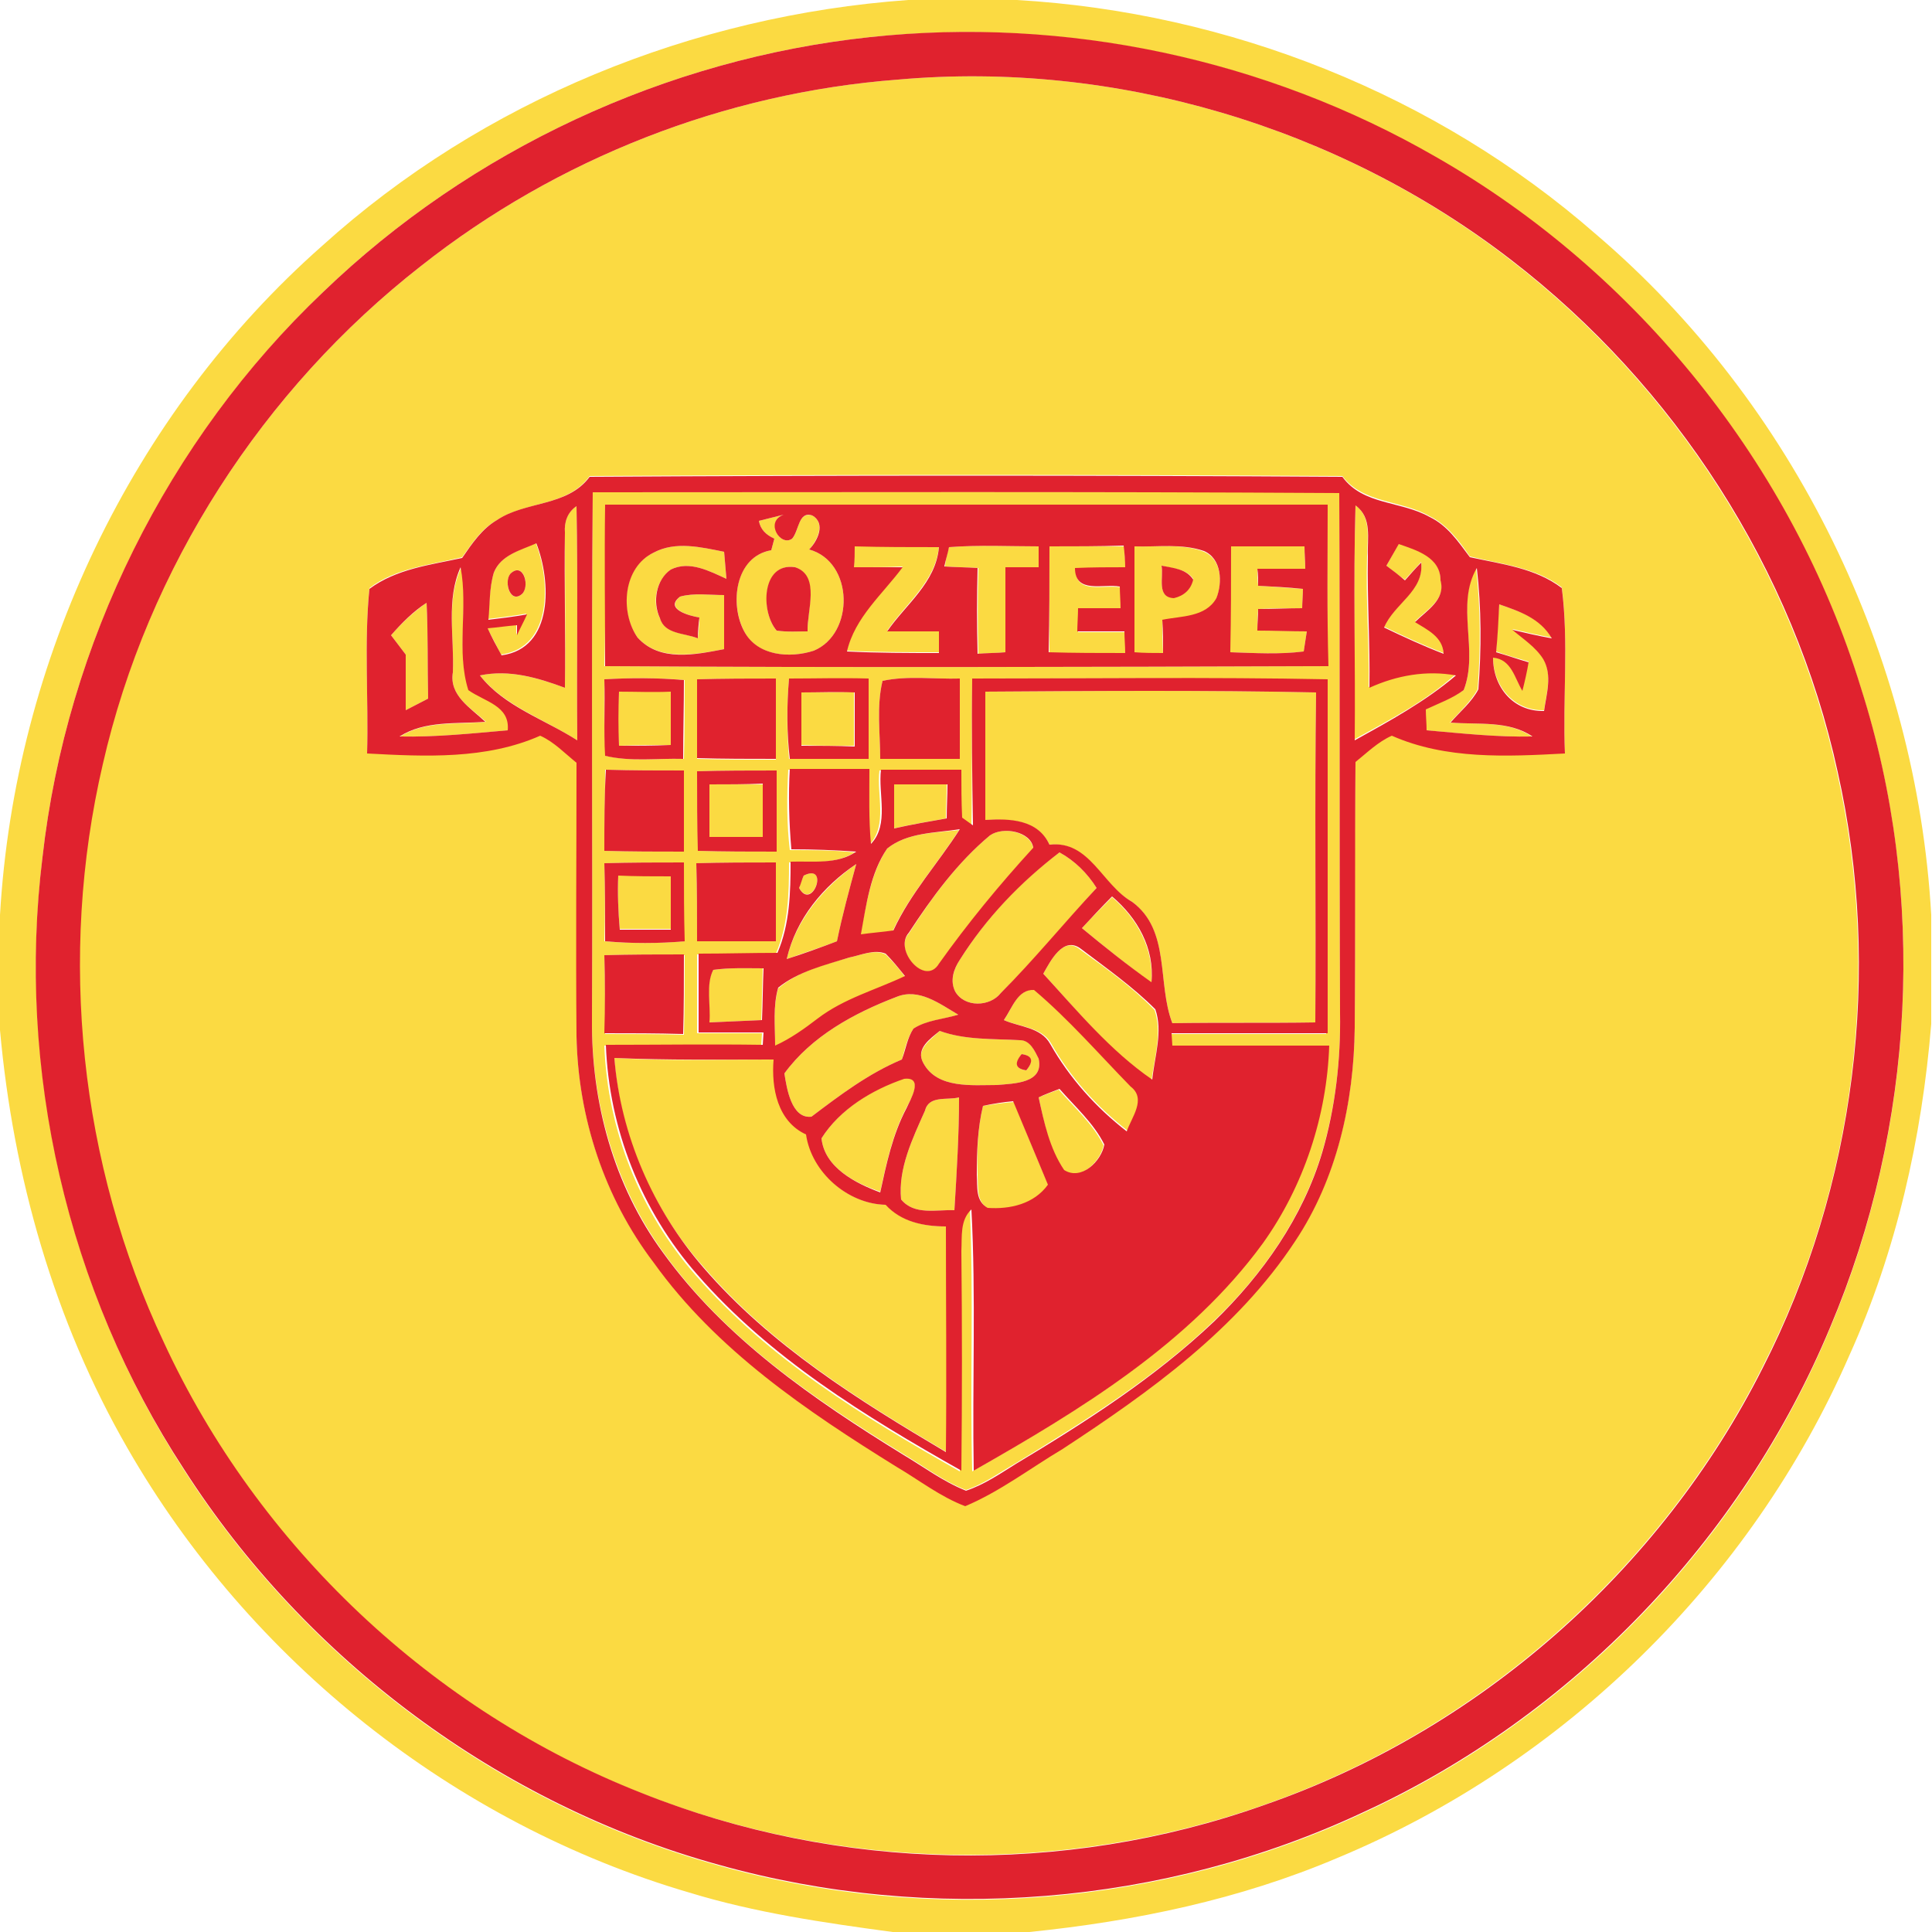 <?xml version="1.0" encoding="utf-8"?>
<!-- Generator: Adobe Illustrator 26.0.3, SVG Export Plug-In . SVG Version: 6.00 Build 0)  -->
<svg version="1.1" id="Layer_1" xmlns="http://www.w3.org/2000/svg" xmlns:xlink="http://www.w3.org/1999/xlink" x="0px" y="0px"
	 viewBox="0 0 250 250" style="enable-background:new 0 0 250 250;" xml:space="preserve">
<style type="text/css">
	.st0{fill:#FBDA42;}
	.st1{fill:#E0222E;}
</style>
<g id="_x23_fbda42ff">
	<path class="st0" d="M117.5,0h14.1c27.4,1.6,54.2,12.2,74.9,30.3c25.7,21.9,41.5,54.5,43.4,88.1v14.1c-1.2,14.7-4.5,29.4-10.6,42.9
		c-12.7,29.1-36.9,52.8-66.2,65c-12.7,5.4-26.2,8.2-39.9,9.6h-17.7c-8.9-1.2-17.8-2.5-26.3-5.1c-30.4-8.9-56.9-30-72.7-57.5
		C7,170.9,1.7,152.2,0,133.3v-14.9c1.9-32.9,17-64.8,41.7-86.6C62.5,13,89.7,2,117.5,0 M112.6,4.8c-26.4,2.8-51.7,14.6-70.8,33
		C21.7,57,8.6,83.3,5.5,110.9c-3.3,27.5,3.2,56,18.3,79.3c15.8,24.7,40.9,43.4,69.2,51.2c27.4,7.7,57.6,5.3,83.4-6.8
		c27-12.4,49-35.2,60.4-62.7c11-26,12.6-55.9,4-82.8c-8.8-28.7-28.9-53.8-55-68.7C163.8,7.6,137.8,2.2,112.6,4.8z"/>
	<path class="st0" d="M116.2,10.3c28.1-2.5,57,6.1,79.2,23.3c21.2,16.3,36.6,40.1,42.3,66.3c5.8,25.8,2.4,53.6-9.7,77.1
		c-13.2,26.2-36.9,47-64.6,56.6c-25.9,9.1-55,8.5-80.5-1.6c-27-10.6-49.6-31.9-61.8-58.2c-10.9-23.1-13.7-49.9-7.9-74.8
		C19.1,73.5,34,50.4,54.5,34.4C72.1,20.5,93.8,12,116.2,10.3 M64.3,67.3c-2,1.1-3.2,3-4.5,4.8c-4.1,1-8.6,1.4-12,4
		c-0.7,7.1-0.1,14.2-0.3,21.3c7.5,0.3,15.4,0.8,22.4-2.3c1.8,0.7,3.2,2.2,4.7,3.5c0.1,11.8,0,23.6,0,35.4c0.2,10.5,3.6,21,10,29.3
		c8.1,11.3,19.8,19.2,31.4,26.4c3,1.7,5.7,3.9,8.9,5.1c4.5-1.9,8.4-4.9,12.6-7.4c11.3-7.3,22.5-15.5,30.1-26.9
		c5.4-8.1,7.6-18,7.7-27.6c0.1-11.5-0.1-23,0.1-34.4c1.5-1.2,2.9-2.7,4.7-3.4c7,3.1,14.9,2.7,22.4,2.3c-0.3-7.1,0.5-14.3-0.4-21.4
		c-3.4-2.6-7.9-3-11.9-4c-1.4-2-2.9-4.1-5.2-5.2c-3.6-2.1-8.6-1.6-11.3-5.2c-32.5-0.2-65-0.2-97.4,0C73.4,65.6,68.1,64.8,64.3,67.3z
		"/>
	<path class="st0" d="M76.7,63.7c32.2-0.1,64.4-0.1,96.6,0c0.1,22.4,0,44.9,0.1,67.3c0.1,6.1-0.6,12.2-2.3,18
		c-2.5,8.4-7.7,15.9-14,21.9c-7.6,7.3-16.6,12.9-25.6,18.4c-2.1,1.2-4.1,2.7-6.5,3.5c-2.9-1.1-5.5-3.1-8.2-4.7
		c-11.5-7.1-23-14.9-31-26.1c-6.3-8.7-9.3-19.5-9.2-30.2C76.7,109.2,76.5,86.5,76.7,63.7 M78.3,65.3c0,7,0.1,14-0.1,20.9
		c31.2,0.2,62.4,0.1,93.6,0c-0.1-7,0-14-0.1-20.9C140.6,65.3,109.4,65.3,78.3,65.3 M78.2,87.9c0,3.3-0.1,6.6,0.2,9.9
		c3.3,0.8,6.7,0.3,10.1,0.4c0.1-3.4,0.1-6.8,0.1-10.2C85.2,87.7,81.7,87.7,78.2,87.9 M90.2,87.9c0,3.4,0,6.8,0,10.3
		c3.4,0.1,6.8,0.1,10.2,0.1c0-3.5,0-7,0-10.4C97,87.8,93.6,87.8,90.2,87.9 M102.1,87.8c-0.3,3.5-0.3,6.9,0,10.4c3.4,0,6.8,0,10.2,0
		c0-3.5,0-7,0-10.4C108.9,87.8,105.5,87.8,102.1,87.8 M114.2,88.1c-0.8,3.3-0.3,6.8-0.3,10.1c3.4,0,6.9,0,10.3,0c0-3.5,0-6.9,0-10.4
		C120.9,87.9,117.5,87.4,114.2,88.1 M125.8,87.8c-0.1,6.4,0,12.7-0.1,19.1c-0.3-0.2-1.1-0.8-1.4-1c0-2,0-4.1-0.1-6.2
		c-3.5,0-6.9,0-10.4,0c-0.4,3.1,1.1,7.1-1.3,9.6c-0.2-3.2-0.2-6.4-0.2-9.7c-3.4,0-6.9,0-10.3,0c-0.2,3.5-0.2,7,0.2,10.4
		c2.8,0,5.6,0,8.4,0.3c-2.6,1.6-5.7,1.2-8.5,1.3c0,4-0.1,8.1-1.7,11.8c-3.4,0-6.8,0-10.2,0.1c0,3.4,0,6.8,0,10.2c2.8,0,5.6,0,8.4,0
		l-0.1,1.6c-6.8-0.1-13.6,0-20.3,0c0.4,10.9,4.6,21.5,11.8,29.7c9.4,10.8,21.8,18.4,34.2,25.4c0.1-9.5,0.1-18.9,0-28.4
		c0-1.9-0.2-4,1.3-5.4c0.5,11.2,0,22.5,0.3,33.8c13.8-7.9,27.9-16.4,37.4-29.4c5.3-7.4,8.3-16.5,8.6-25.6c-6.8,0-13.5,0-20.3,0
		l-0.1-1.6c6.8,0,13.5,0,20.2,0c0.1-15.3,0-30.6,0-45.8C156.4,87.7,141.1,87.8,125.8,87.8 M78.2,110.1c3.4,0.1,6.8,0.1,10.2,0.1
		c0-3.5,0.1-7,0-10.5c-3.4,0-6.7,0-10.1-0.1C78.3,103.1,78.2,106.6,78.2,110.1 M90.2,99.8c0,3.4,0.1,6.9,0.1,10.3
		c3.4,0.1,6.8,0.1,10.2,0.1c0-3.5,0-7,0-10.5C97,99.7,93.6,99.7,90.2,99.8 M78.2,111.7c0.1,3.4,0.1,6.7,0,10.1
		c3.4,0.3,6.9,0.3,10.3,0c0-3.4-0.1-6.8-0.1-10.2C85.1,111.6,81.6,111.6,78.2,111.7 M90.1,111.7c0.1,3.4,0.1,6.7,0.1,10.1
		c3.4,0,6.8,0,10.2,0c0-3.4,0-6.8,0-10.2C97,111.6,93.6,111.6,90.1,111.7 M78.2,123.6c0.1,3.4,0.1,6.8,0.1,10.2
		c3.4,0,6.8,0,10.2,0.1c0.1-3.4,0.1-6.9,0.1-10.3C85.1,123.5,81.6,123.5,78.2,123.6z"/>
	<path class="st0" d="M73.1,68.9c-0.1-1.4,0.3-2.6,1.5-3.4c0.2,10.1,0,20.2,0.1,30.3c-4.2-2.7-9.5-4.5-12.6-8.4
		c3.7-0.8,7.5,0.3,11,1.6C73.2,82.3,73.1,75.6,73.1,68.9z"/>
	<path class="st0" d="M175.4,65.4c2.1,1.5,1.5,4.3,1.5,6.5c-0.2,5.7,0.3,11.3,0.2,17c3.5-1.6,7.4-2.3,11.2-1.6
		c-3.9,3.5-8.6,5.9-13.1,8.4C175.4,85.7,175.1,75.6,175.4,65.4z"/>
	<path class="st0" d="M98.2,67.4c0.8-0.2,2.4-0.6,3.2-0.8c-2.4,0.9-0.4,4.2,1.1,3.1c0.9-0.9,0.7-3.5,2.6-3c1.8,1,0.6,3.3-0.4,4.4
		c5.8,1.6,5.9,10.9,0.6,13.1c-3.1,1-7.4,0.7-9-2.5c-1.9-3.6-1.2-9.7,3.5-10.5c0.1-0.4,0.3-1.1,0.4-1.5
		C99.1,69.2,98.4,68.5,98.2,67.4 M100.5,81.6c1.3,0.2,2.7,0.1,4,0.1c-0.1-2.6,1.6-7.1-1.6-8.3C98.6,72.7,98.4,79.2,100.5,81.6z"/>
	<path class="st0" d="M159.3,70.7c3.2,0,6.3,0,9.5,0c0,1,0.1,1.9,0.1,2.9c-2.1,0-4.1,0-6.2,0c0,0.6,0,1.6,0.1,2.2
		c1.9,0.1,3.9,0.3,5.8,0.4c0,0.6-0.1,1.9-0.1,2.5c-1.9,0-3.8,0-5.7,0.1c-0.1,0.9-0.1,1.9-0.1,2.8c2.1,0,4.3,0,6.4,0.1
		c-0.1,0.7-0.3,2-0.4,2.6c-3.2,0.4-6.3,0.2-9.5,0.1C159.2,79.8,159.2,75.2,159.3,70.7z"/>
	<path class="st0" d="M63.9,74.1c0.9-2.3,3.5-2.9,5.4-3.9c1.9,4.8,2.3,13.6-4.5,14.5c-0.4-0.9-1.3-2.6-1.8-3.5
		c1.3-0.1,2.6-0.3,3.8-0.4l0,1.3c0.4-0.9,0.9-1.8,1.3-2.7c-1.7,0.3-3.3,0.5-5,0.7C63.4,78.1,63.3,76,63.9,74.1 M66.2,74.1
		c-1.1,0.9-0.3,4.1,1.3,2.8C68.6,75.9,67.8,72.8,66.2,74.1z"/>
	<path class="st0" d="M84.6,71.5c2.8-1.5,6.1-0.7,9.1-0.1c0.1,1.2,0.2,2.3,0.3,3.5c-2.2-1-4.8-2.4-7.2-1.2c-1.9,1.4-2.5,4.2-1.4,6.3
		c0.7,2.1,3.3,1.9,4.9,2.6c0.1-0.7,0.2-2,0.2-2.7c-1.3-0.2-4.5-1.1-2.5-2.7c1.9-0.5,3.8-0.2,5.7-0.2c0,2.3,0,4.7,0,7
		c-3.7,0.7-8.4,1.6-11.2-1.5C80.1,79.2,80.6,73.3,84.6,71.5z"/>
	<path class="st0" d="M110.5,73.4c0-0.9,0.1-1.8,0.1-2.8c3.6,0,7.3,0,10.9,0.1c-0.4,4.5-4.3,7.4-6.7,10.9c2.2,0,4.5,0,6.7,0
		c0,0.7,0,2.1,0,2.8c-4,0-8,0-11.9-0.2c0.9-4.4,4.6-7.4,7.2-10.9C114.7,73.4,112.6,73.4,110.5,73.4z"/>
	<path class="st0" d="M122.8,70.8c3.9-0.3,7.8-0.1,11.7-0.1c0,0.7,0,2,0,2.7c-1.4,0-2.9,0-4.3,0c0,3.7,0,7.3,0,11
		c-0.9,0.1-2.7,0.1-3.6,0.2c-0.1-3.7-0.1-7.4,0-11.1c-1.5-0.1-2.9-0.1-4.3-0.2C122.3,72.7,122.6,71.4,122.8,70.8z"/>
	<path class="st0" d="M135.8,70.7c3.2,0,6.5,0,9.7,0c0,0.7,0.1,2.1,0.2,2.8c-2.2,0-4.4,0.1-6.5,0.1c-0.1,3.4,3.6,2,5.8,2.4
		c0,0.7,0.1,2.1,0.1,2.8c-1.8,0-3.6,0-5.5,0c0,0.7-0.1,2.2-0.1,3c2,0,4.1,0,6.1,0c0,0.9,0.1,1.9,0.1,2.8c-3.3,0-6.6,0-9.9-0.1
		C135.8,79.8,135.8,75.3,135.8,70.7z"/>
	<path class="st0" d="M146.8,70.7c3,0.1,6.2-0.4,9,0.7c2.3,1,2.4,4,1.6,6.1c-1.4,2.5-4.6,2.3-7,2.8c0,1.4,0,2.8,0.1,4.3
		c-1.2-0.1-2.5-0.1-3.7-0.1C146.8,79.8,146.8,75.2,146.8,70.7 M150.3,73.2c0.3,1.5-0.7,4.1,1.6,4.1c1.3-0.3,2.1-1,2.5-2.4
		C153.5,73.6,151.8,73.6,150.3,73.2z"/>
	<path class="st0" d="M179.4,73.2c0.4-0.7,1.2-2.2,1.6-2.9c2.2,0.8,5.4,1.7,5.4,4.7c0.8,2.5-1.8,3.9-3.3,5.4c1.6,1,3.6,1.8,3.7,4.1
		c-2.6-1-5.2-2.2-7.7-3.4c1.3-3,5.2-4.7,4.8-8.4c-0.7,0.8-1.4,1.5-2.1,2.3C181,74.5,180.2,73.8,179.4,73.2z"/>
	<path class="st0" d="M58.6,87c0.2-4.5-0.9-9.4,1.1-13.6c0.9,5.3-0.7,10.8,1,15.9c2.1,1.4,5.5,1.9,5.1,5.2c-4.7,0.4-9.3,0.9-14,0.8
		c3.3-2.1,7.4-1.5,11.1-1.9C60.9,91.6,58.1,90,58.6,87z"/>
	<path class="st0" d="M189.4,89.3c2-5.1-1.1-10.9,1.6-15.8c0.6,5.2,0.6,10.5,0.2,15.7c-0.9,1.6-2.3,2.9-3.6,4.3
		c3.6,0.3,7.5-0.3,10.6,1.8c-4.6,0.1-9.1-0.4-13.7-0.8c0-0.9-0.1-1.8-0.1-2.7C186.1,91,187.9,90.3,189.4,89.3z"/>
	<path class="st0" d="M50.6,82.2c1.4-1.6,2.9-3,4.6-4.2c0.2,4.1,0.1,8.3,0.2,12.4c-1,0.5-1.9,1-2.9,1.5c0-2.4,0-4.8,0-7.2
		C51.8,83.8,51.2,83,50.6,82.2z"/>
	<path class="st0" d="M194,78.2c2.6,0.9,5.4,1.8,6.8,4.3c-1.7-0.3-3.4-0.7-5.1-1.1c1.4,1.2,3,2.2,4,3.8c1.2,2.1,0.4,4.5,0.1,6.7
		c-3.9,0.1-6.6-3.1-6.6-6.9c2.4,0.2,2.8,2.7,3.8,4.3c0.2-1.2,0.5-2.5,0.8-3.7c-1.4-0.4-2.8-0.8-4.2-1.3
		C193.7,82.4,193.8,80.3,194,78.2z"/>
	<path class="st0" d="M80.1,89.5c2.2,0,4.4,0,6.7,0c0,2.3,0,4.6,0,6.9c-2.2,0-4.4,0-6.7,0.1C79.9,94.2,79.9,91.8,80.1,89.5z"/>
	<path class="st0" d="M127.5,89.5c14.3-0.1,28.5-0.2,42.8,0.1c-0.2,14.2,0,28.5-0.1,42.7c-6.2,0.1-12.4,0-18.5,0.1
		c-2-5.2-0.2-11.9-5.2-15.7c-3.9-2.1-5.5-7.9-10.7-7.4c-1.6-3.3-5.2-3.3-8.3-3.2C127.5,100.6,127.5,95,127.5,89.5z"/>
	<path class="st0" d="M103.7,89.6c2.3,0,4.6,0,6.8-0.1c0,2.3,0,4.7,0,7c-2.3,0-4.6,0-6.9-0.1C103.7,94.2,103.7,91.9,103.7,89.6z"/>
	<path class="st0" d="M91.8,101.5c2.3,0,4.6,0,6.9,0c0,2.3,0,4.6,0,6.9c-2.3,0-4.6,0-6.9,0C91.8,106.1,91.8,103.8,91.8,101.5z"/>
	<path class="st0" d="M115.7,101.5c2.3,0,4.6,0,6.8,0c0,1.5-0.1,2.9-0.1,4.4c-2.3,0.4-4.5,0.8-6.8,1.3
		C115.7,105.3,115.7,103.4,115.7,101.5z"/>
	<path class="st0" d="M114.8,109.8c2.6-2.1,6.2-2,9.3-2.4c-2.8,4.4-6.4,8.3-8.6,13.1c-1.4,0.2-2.8,0.3-4.2,0.5
		C112.1,117.2,112.6,113.1,114.8,109.8z"/>
	<path class="st0" d="M128.1,108.1c1.6-1.2,5.3-0.5,5.6,1.7c-4.4,4.7-8.4,9.7-12.2,15c-1.9,2.9-5.9-1.9-3.9-4
		C120.6,116.1,123.9,111.6,128.1,108.1z"/>
	<path class="st0" d="M124.2,124.2c3.4-5.4,7.8-10.1,12.9-13.9c2,1.1,3.6,2.7,4.8,4.6c-4.1,4.5-8,9.3-12.4,13.6
		c-1.4,1.8-4.7,1.9-5.9-0.2C122.9,127,123.4,125.4,124.2,124.2z"/>
	<path class="st0" d="M101.8,124.1c1.2-5.1,4.8-9.3,9-12.3c-0.9,3.3-1.8,6.6-2.5,10C106.2,122.6,104,123.3,101.8,124.1z"/>
	<path class="st0" d="M80,113.3c2.3,0,4.5,0,6.8,0c0,2.3,0,4.6,0,6.9c-2.2,0-4.4,0-6.6,0C80,118,79.9,115.7,80,113.3z"/>
	<path class="st0" d="M104,113.3c3.4-1.7,1.1,4.6-0.6,1.6C103.5,114.5,103.8,113.7,104,113.3z"/>
	<path class="st0" d="M140,120.1c1.3-1.4,2.6-2.7,3.9-4c3.3,2.8,5.4,6.7,5.1,11.1C145.9,124.9,142.9,122.5,140,120.1z"/>
	<path class="st0" d="M109.9,123.9c1.5-0.3,3.2-1.1,4.7-0.4c0.9,0.9,1.8,1.9,2.5,2.9c-3.8,1.8-7.9,2.9-11.3,5.5
		c-1.7,1.3-3.5,2.6-5.5,3.5c0-2.5-0.3-5.1,0.4-7.5C103.4,125.6,106.8,124.8,109.9,123.9z"/>
	<path class="st0" d="M135,126c0.9-1.6,2.6-5,4.8-3.1c3.3,2.4,6.7,4.8,9.6,7.8c1,2.9,0,6.1-0.4,9.1C143.6,136,139.4,130.8,135,126z"
		/>
	<path class="st0" d="M92.3,125.5c2.1-0.3,4.3-0.2,6.4-0.2c-0.1,2.2-0.1,4.5-0.2,6.7c-2.3,0.1-4.5,0.2-6.8,0.3
		C92,130,91.2,127.4,92.3,125.5z"/>
	<path class="st0" d="M129.9,132c1.1-1.5,1.7-4,4-4c4.5,3.8,8.4,8.3,12.5,12.5c2.1,1.6,0.1,4-0.5,5.8c-4-3.1-7.4-6.9-9.9-11.3
		C134.8,132.9,132,132.9,129.9,132z"/>
	<path class="st0" d="M101.5,138.9c3.5-4.8,9-7.8,14.5-9.9c2.9-1.2,5.6,0.9,8,2.3c-1.9,0.6-4,0.7-5.8,1.8c-0.8,1.2-1.1,2.6-1.5,4
		c-4.3,1.8-8,4.6-11.7,7.4C102.4,144.8,101.8,140.8,101.5,138.9z"/>
	<path class="st0" d="M119.5,137.6c-1.1-1.8,1-3.1,2.1-4.2c3.4,1.2,6.9,1,10.4,1.2c1.3-0.1,1.9,1.4,2.4,2.4c0.7,3.2-3.2,3.2-5.4,3.4
		C125.8,140.4,121.3,140.9,119.5,137.6 M132.2,136.4c-0.9,1.2-0.8,1.9,0.6,2.1C133.8,137.3,133.5,136.6,132.2,136.4z"/>
	<path class="st0" d="M79.5,136.9c6.9,0.4,13.8,0.2,20.7,0.2c-0.3,3.7,0.5,7.9,4.2,9.7c0.7,4.9,5.3,9,10.3,9.1
		c2,2.2,4.9,2.8,7.8,2.8c0,9.7,0,19.5,0,29.2c-11.3-6.7-22.7-13.8-31.4-23.9C84.4,156.5,80.2,146.9,79.5,136.9z"/>
	<path class="st0" d="M106.3,147.3c2.4-3.8,6.5-6.3,10.7-7.8c2.6-0.2,0.9,2.7,0.3,3.8c-1.8,3.4-2.6,7.2-3.4,10.9
		C110.7,153.1,106.7,151.1,106.3,147.3z"/>
	<path class="st0" d="M134.4,142c0.7-0.3,2-0.8,2.6-1c2,2.3,4.4,4.4,5.8,7.2c-0.4,2.1-3,4.7-5.2,3.3
		C135.7,148.6,135.1,145.2,134.4,142z"/>
	<path class="st0" d="M119.7,143.7c0.5-2,2.9-1.3,4.4-1.7c0,4.9-0.3,9.8-0.6,14.6c-2.3-0.1-5.2,0.7-6.9-1.4
		C116.2,151.2,118.1,147.3,119.7,143.7z"/>
	<path class="st0" d="M127.2,143.1c1.3-0.2,2.6-0.4,4-0.5c1.5,3.6,2.9,7.2,4.5,10.8c-1.8,2.5-4.9,3.1-7.8,3
		c-1.6-0.9-1.3-2.8-1.4-4.3C126.4,149,126.5,146,127.2,143.1z"/>
</g>
<g id="_x23_e0222eff">
	<path class="st1" d="M112.6,4.8c25.2-2.7,51.2,2.8,73.2,15.5c26.1,14.9,46.2,40,55,68.7c8.6,26.9,7,56.8-4,82.8
		c-11.4,27.4-33.4,50.3-60.4,62.7c-25.8,12.1-55.9,14.5-83.4,6.8c-28.3-7.8-53.4-26.5-69.2-51.2C8.7,167,2.1,138.4,5.5,110.9
		c3.1-27.6,16.2-54,36.3-73.1C60.9,19.4,86.2,7.6,112.6,4.8 M116.2,10.3C93.8,12,72.1,20.5,54.5,34.4C34,50.4,19.1,73.5,13.3,98.9
		c-5.8,24.9-3,51.7,7.9,74.8C33.4,200.1,56,221.4,83,232c25.5,10.2,54.6,10.8,80.5,1.6c27.8-9.6,51.4-30.4,64.6-56.6
		c12-23.5,15.5-51.3,9.7-77.1c-5.7-26.2-21.1-50-42.3-66.3C173.2,16.4,144.3,7.8,116.2,10.3z"/>
	<path class="st1" d="M64.3,67.3c3.7-2.5,9.1-1.7,12-5.6c32.5-0.2,65-0.2,97.4,0c2.7,3.7,7.6,3.1,11.3,5.2c2.3,1.1,3.7,3.2,5.2,5.2
		c4.1,0.9,8.5,1.4,11.9,4c0.9,7.1,0.1,14.2,0.4,21.4c-7.5,0.4-15.4,0.8-22.4-2.3c-1.8,0.8-3.2,2.2-4.7,3.4c-0.1,11.5,0,23-0.1,34.4
		c-0.1,9.6-2.3,19.5-7.7,27.6c-7.5,11.4-18.8,19.5-30.1,26.9c-4.2,2.5-8.1,5.5-12.6,7.4c-3.2-1.2-6-3.4-8.9-5.1
		c-11.6-7.2-23.3-15.1-31.4-26.4c-6.4-8.4-9.8-18.8-10-29.3c-0.1-11.8,0-23.6,0-35.4c-1.5-1.2-2.9-2.7-4.7-3.5
		c-7,3.1-14.9,2.7-22.4,2.3c0.2-7.1-0.4-14.3,0.3-21.3c3.5-2.6,7.9-3.1,12-4C61.1,70.3,62.4,68.4,64.3,67.3 M76.7,63.7
		c-0.2,22.7,0,45.5-0.1,68.2c-0.1,10.7,2.8,21.5,9.2,30.2c8,11.1,19.5,19,31,26.1c2.7,1.6,5.2,3.5,8.2,4.7c2.4-0.8,4.4-2.2,6.5-3.5
		c9-5.4,17.9-11.1,25.6-18.4c6.3-6.1,11.5-13.5,14-21.9c1.7-5.8,2.4-12,2.3-18c-0.1-22.4,0-44.9-0.1-67.3
		C141.1,63.6,108.9,63.7,76.7,63.7 M73.1,68.9c-0.1,6.7,0.1,13.4,0,20.1c-3.5-1.3-7.2-2.4-11-1.6c3.1,4,8.4,5.7,12.6,8.4
		c-0.1-10.1,0.1-20.2-0.1-30.3C73.4,66.3,73,67.6,73.1,68.9 M175.4,65.4c-0.3,10.1,0,20.3-0.1,30.4c4.5-2.5,9.1-5,13.1-8.4
		c-3.8-0.7-7.7,0-11.2,1.6c0.1-5.7-0.3-11.3-0.2-17C176.9,69.7,177.6,67,175.4,65.4 M63.9,74.1c-0.6,2-0.5,4.1-0.7,6.1
		c1.7-0.2,3.3-0.4,5-0.7c-0.4,0.9-0.9,1.8-1.3,2.7l0-1.3c-1.3,0.1-2.6,0.3-3.8,0.4c0.4,0.9,1.3,2.6,1.8,3.5
		c6.8-0.9,6.4-9.7,4.5-14.5C67.4,71.2,64.8,71.8,63.9,74.1 M179.4,73.2c0.8,0.6,1.6,1.2,2.4,1.9c0.7-0.8,1.4-1.6,2.1-2.3
		c0.4,3.7-3.5,5.3-4.8,8.4c2.5,1.2,5.1,2.4,7.7,3.4c-0.1-2.2-2.1-3.1-3.7-4.1c1.5-1.5,4-2.9,3.3-5.4c0-3-3.1-3.9-5.4-4.7
		C180.6,71.1,179.8,72.5,179.4,73.2 M58.6,87c-0.5,3,2.3,4.6,4.2,6.4c-3.7,0.3-7.8-0.2-11.1,1.9c4.7,0.1,9.4-0.4,14-0.8
		c0.3-3.2-3-3.7-5.1-5.2c-1.6-5.1,0-10.6-1-15.9C57.7,77.6,58.8,82.4,58.6,87 M189.4,89.3c-1.5,1.1-3.2,1.7-4.9,2.5
		c0,0.9,0.1,1.8,0.1,2.7c4.6,0.4,9.1,0.9,13.7,0.8c-3.1-2.1-7-1.5-10.6-1.8c1.2-1.4,2.7-2.6,3.6-4.3c0.4-5.2,0.4-10.5-0.2-15.7
		C188.3,78.3,191.4,84.2,189.4,89.3 M50.6,82.2c0.6,0.8,1.3,1.7,1.9,2.5c0,2.4,0,4.8,0,7.2c1-0.5,1.9-1,2.9-1.5
		c-0.1-4.1,0-8.3-0.2-12.4C53.5,79.1,52,80.6,50.6,82.2 M194,78.2c-0.1,2.1-0.2,4.1-0.4,6.2c1.4,0.4,2.8,0.9,4.2,1.3
		c-0.2,1.2-0.5,2.5-0.8,3.7c-1-1.6-1.4-4.1-3.8-4.3c0,3.8,2.6,7,6.6,6.9c0.3-2.2,1.1-4.6-0.1-6.7c-1-1.6-2.6-2.6-4-3.8
		c1.7,0.4,3.4,0.8,5.1,1.1C199.3,80,196.6,79.1,194,78.2z"/>
	<path class="st1" d="M78.3,65.3c31.2,0,62.3,0,93.5,0c0,7-0.1,14,0.1,20.9c-31.2,0.1-62.4,0.2-93.6,0
		C78.3,79.3,78.2,72.3,78.3,65.3 M98.2,67.4c0.2,1.1,0.9,1.8,2,2.3c-0.1,0.4-0.3,1.1-0.4,1.5c-4.7,0.8-5.4,7-3.5,10.5
		c1.7,3.2,5.9,3.5,9,2.5c5.3-2.2,5.2-11.5-0.6-13.1c1.1-1.1,2.2-3.4,0.4-4.4c-1.8-0.6-1.7,2-2.6,3c-1.5,1.1-3.6-2.2-1.1-3.1
		C100.6,66.8,99,67.2,98.2,67.4 M159.3,70.7c0,4.6,0,9.1-0.1,13.7c3.2,0.1,6.3,0.3,9.5-0.1c0.1-0.7,0.3-2,0.4-2.6
		c-2.1,0-4.3-0.1-6.4-0.1c0-1,0.1-1.9,0.1-2.8c1.9,0,3.8-0.1,5.7-0.1c0-0.6,0.1-1.9,0.1-2.5c-2-0.2-3.9-0.3-5.8-0.4
		c0-0.5,0-1.6-0.1-2.2c2.1,0,4.1,0,6.2,0c0-1-0.1-1.9-0.1-2.9C165.6,70.7,162.4,70.7,159.3,70.7 M84.6,71.5c-4,1.9-4.4,7.7-2.1,11
		c2.9,3.2,7.5,2.2,11.2,1.5c0-2.3,0-4.7,0-7c-1.9,0-3.9-0.3-5.7,0.2c-2.1,1.6,1.2,2.5,2.5,2.7c-0.1,0.7-0.2,2-0.2,2.7
		c-1.7-0.7-4.3-0.5-4.9-2.6c-1-2.1-0.5-5,1.4-6.3c2.4-1.2,5,0.2,7.2,1.2c-0.1-1.2-0.2-2.3-0.3-3.5C90.7,70.8,87.4,70,84.6,71.5
		 M110.5,73.4c2.1,0,4.2,0,6.3,0c-2.6,3.5-6.2,6.5-7.2,10.9c4,0.2,7.9,0.2,11.9,0.2c0-0.7,0-2.1,0-2.8c-2.2,0-4.5,0-6.7,0
		c2.4-3.5,6.3-6.3,6.7-10.9c-3.6,0-7.3,0-10.9-0.1C110.6,71.6,110.6,72.5,110.5,73.4 M122.8,70.8c-0.1,0.6-0.5,1.9-0.6,2.5
		c1.4,0.1,2.9,0.1,4.3,0.2c-0.1,3.7-0.1,7.4,0,11.1c0.9-0.1,2.7-0.1,3.6-0.2c0-3.7,0-7.3,0-11c1.4,0,2.9,0,4.3,0c0-0.7,0-2,0-2.7
		C130.6,70.7,126.7,70.5,122.8,70.8 M135.8,70.7c0,4.6,0,9.1-0.1,13.7c3.3,0.1,6.6,0.1,9.9,0.1c0-0.9-0.1-1.9-0.1-2.8
		c-2,0-4.1,0-6.1,0c0-0.7,0.1-2.2,0.1-3c1.8,0,3.6,0,5.5,0c0-0.7-0.1-2.1-0.1-2.8c-2.1-0.4-5.8,1-5.8-2.4c2.2-0.1,4.4-0.1,6.5-0.1
		c0-0.7-0.1-2.1-0.2-2.8C142.2,70.7,139,70.7,135.8,70.7 M146.8,70.7c0,4.6,0,9.1,0,13.7c1.2,0.1,2.5,0.1,3.7,0.1
		c0-1.4,0-2.8-0.1-4.3c2.4-0.5,5.6-0.3,7-2.8c0.8-2,0.7-5.1-1.6-6.1C152.9,70.3,149.8,70.8,146.8,70.7z"/>
	<path class="st1" d="M100.5,81.6c-2.1-2.4-2-8.9,2.4-8.2c3.3,1.1,1.5,5.7,1.6,8.3C103.2,81.7,101.9,81.8,100.5,81.6z"/>
	<path class="st1" d="M150.3,73.2c1.5,0.3,3.2,0.4,4.1,1.8c-0.3,1.3-1.2,2.1-2.5,2.4C149.6,77.3,150.6,74.7,150.3,73.2z"/>
	<path class="st1" d="M66.2,74.1c1.6-1.3,2.4,1.9,1.3,2.8C65.9,78.2,65.1,74.9,66.2,74.1z"/>
	<path class="st1" d="M78.2,87.9c3.5-0.2,6.9-0.2,10.3,0.1c0,3.4-0.1,6.8-0.1,10.2c-3.3-0.1-6.8,0.4-10.1-0.4
		C78.1,94.6,78.3,91.2,78.2,87.9 M80.1,89.5c-0.1,2.3-0.1,4.7,0,7c2.2,0,4.4,0,6.7-0.1c0-2.3,0-4.6,0-6.9
		C84.5,89.6,82.3,89.5,80.1,89.5z"/>
	<path class="st1" d="M90.2,87.9c3.4-0.1,6.8-0.1,10.2-0.1c0,3.5,0,7,0,10.4c-3.4,0-6.8,0-10.2-0.1C90.2,94.7,90.2,91.3,90.2,87.9z"
		/>
	<path class="st1" d="M102.1,87.8c3.4,0,6.8-0.1,10.3,0c0,3.5,0,7,0,10.4c-3.4,0-6.8,0-10.2,0C101.8,94.8,101.8,91.3,102.1,87.8
		 M103.7,89.6c0,2.3,0,4.6,0,6.9c2.3,0,4.6,0,6.9,0.1c0-2.3,0-4.7,0-7C108.3,89.5,106,89.6,103.7,89.6z"/>
	<path class="st1" d="M114.2,88.1c3.3-0.7,6.7-0.2,10-0.3c0,3.5,0,6.9,0,10.4c-3.4,0-6.9,0-10.3,0C113.9,94.9,113.4,91.4,114.2,88.1
		z"/>
	<path class="st1" d="M125.8,87.8c15.3,0,30.7-0.2,46,0.1c0,15.3,0,30.6,0,45.8c-6.8,0-13.5,0-20.2,0l0.1,1.6c6.8,0,13.5,0,20.3,0
		c-0.3,9.1-3.3,18.2-8.6,25.6c-9.5,13-23.7,21.6-37.4,29.4c-0.2-11.3,0.3-22.5-0.3-33.8c-1.5,1.4-1.2,3.5-1.3,5.4
		c0.1,9.5,0.1,18.9,0,28.4c-12.4-7-24.8-14.6-34.2-25.4c-7.2-8.2-11.4-18.8-11.8-29.7c6.8,0,13.5-0.1,20.3,0l0.1-1.6
		c-2.8,0-5.6,0-8.4,0c0-3.4,0-6.8,0-10.2c3.4,0,6.8-0.1,10.2-0.1c1.6-3.7,1.7-7.8,1.7-11.8c2.9-0.1,6,0.4,8.5-1.3
		c-2.8-0.2-5.6-0.3-8.4-0.3c-0.3-3.5-0.4-7-0.2-10.4c3.4,0,6.9,0,10.3,0c0,3.2-0.1,6.5,0.2,9.7c2.4-2.5,0.9-6.5,1.3-9.6
		c3.5,0,6.9,0,10.4,0c0,2,0,4.1,0.1,6.2c0.3,0.2,1.1,0.8,1.4,1C125.8,100.5,125.7,94.2,125.8,87.8 M127.5,89.5c0,5.6,0,11.1,0,16.6
		c3.1-0.2,6.8-0.1,8.3,3.2c5.2-0.6,6.8,5.2,10.7,7.4c5,3.7,3.2,10.5,5.2,15.7c6.2-0.1,12.3,0,18.5-0.1c0.1-14.2-0.1-28.5,0.1-42.7
		C156,89.3,141.8,89.4,127.5,89.5 M115.7,101.5c0,1.9,0,3.8,0,5.7c2.2-0.5,4.5-0.9,6.8-1.3c0-1.5,0.1-2.9,0.1-4.4
		C120.2,101.5,117.9,101.5,115.7,101.5 M114.8,109.8c-2.2,3.2-2.7,7.3-3.4,11.1c1.4-0.2,2.8-0.3,4.2-0.5c2.2-4.8,5.8-8.7,8.6-13.1
		C121,107.8,117.4,107.7,114.8,109.8 M128.1,108.1c-4.2,3.5-7.5,8-10.5,12.6c-2,2.2,2.1,7,3.9,4c3.7-5.2,7.8-10.2,12.2-15
		C133.4,107.6,129.8,106.9,128.1,108.1 M124.2,124.2c-0.8,1.2-1.3,2.7-0.6,4.1c1.2,2.1,4.5,2,5.9,0.2c4.3-4.3,8.2-9.1,12.4-13.6
		c-1.2-1.9-2.8-3.5-4.8-4.6C132,114.2,127.6,118.8,124.2,124.2 M101.8,124.1c2.2-0.7,4.4-1.5,6.5-2.3c0.7-3.4,1.6-6.7,2.5-10
		C106.5,114.7,103,118.9,101.8,124.1 M104,113.3c-0.2,0.4-0.4,1.2-0.6,1.6C105.1,118,107.4,111.6,104,113.3 M140,120.1
		c2.9,2.4,5.9,4.8,9,7c0.4-4.4-1.8-8.3-5.1-11.1C142.6,117.3,141.3,118.7,140,120.1 M109.9,123.9c-3.2,1-6.6,1.8-9.2,3.9
		c-0.7,2.4-0.4,5-0.4,7.5c2-0.9,3.8-2.2,5.5-3.5c3.4-2.6,7.5-3.7,11.3-5.5c-0.8-1-1.6-2-2.5-2.9
		C113.1,122.8,111.4,123.6,109.9,123.9 M135,126c4.4,4.8,8.7,10,14.1,13.7c0.3-3,1.4-6.2,0.4-9.1c-2.9-2.9-6.3-5.3-9.6-7.8
		C137.6,121,135.9,124.4,135,126 M92.3,125.5c-1,1.9-0.3,4.6-0.5,6.8c2.2-0.1,4.5-0.2,6.8-0.3c0.1-2.2,0.1-4.5,0.2-6.7
		C96.6,125.3,94.4,125.2,92.3,125.5 M129.9,132c2,0.9,4.8,0.9,6,3.1c2.5,4.4,5.9,8.2,9.9,11.3c0.6-1.8,2.6-4.2,0.5-5.8
		c-4.1-4.2-8-8.7-12.5-12.5C131.7,128,131,130.4,129.9,132 M101.5,138.9c0.3,1.9,0.9,5.9,3.5,5.6c3.7-2.8,7.4-5.6,11.7-7.4
		c0.5-1.3,0.7-2.8,1.5-4c1.7-1.1,3.8-1.2,5.8-1.8c-2.4-1.4-5.1-3.5-8-2.3C110.5,131.1,105,134.1,101.5,138.9 M119.5,137.6
		c1.8,3.3,6.3,2.8,9.5,2.8c2.2-0.2,6.1-0.2,5.4-3.4c-0.5-1-1.1-2.4-2.4-2.4c-3.5-0.2-7.1,0-10.4-1.2
		C120.4,134.4,118.4,135.7,119.5,137.6 M79.5,136.9c0.8,10,5,19.6,11.5,27.1c8.7,10.1,20.1,17.2,31.4,23.9c0.1-9.8,0-19.5,0-29.2
		c-2.9,0-5.8-0.6-7.8-2.8c-4.9-0.1-9.6-4.2-10.3-9.1c-3.7-1.7-4.5-6-4.2-9.7C93.3,137.1,86.4,137.2,79.5,136.9 M106.3,147.3
		c0.4,3.8,4.4,5.8,7.6,7c0.8-3.7,1.6-7.5,3.4-10.9c0.5-1.1,2.3-4.1-0.3-3.8C112.9,141,108.7,143.5,106.3,147.3 M134.4,142
		c0.7,3.2,1.4,6.6,3.3,9.4c2.2,1.4,4.8-1.1,5.2-3.3c-1.4-2.8-3.8-4.9-5.8-7.2C136.3,141.2,135,141.7,134.4,142 M119.7,143.7
		c-1.6,3.6-3.5,7.5-3.1,11.5c1.7,2.1,4.6,1.3,6.9,1.4c0.3-4.9,0.6-9.8,0.6-14.6C122.6,142.4,120.2,141.7,119.7,143.7 M127.2,143.1
		c-0.7,2.9-0.8,5.9-0.8,8.9c0.1,1.6-0.2,3.4,1.4,4.3c2.9,0.2,6-0.5,7.8-3c-1.5-3.6-3-7.2-4.5-10.8
		C129.9,142.6,128.6,142.8,127.2,143.1z"/>
	<path class="st1" d="M78.2,110.1c0-3.5,0-7,0.2-10.5c3.4,0.1,6.7,0.1,10.1,0.1c0,3.5,0,7,0,10.5C85.1,110.2,81.7,110.2,78.2,110.1z
		"/>
	<path class="st1" d="M90.2,99.8c3.4-0.1,6.8-0.1,10.3-0.1c0,3.5,0,7,0,10.5c-3.4,0-6.8,0-10.2-0.1C90.2,106.7,90.2,103.2,90.2,99.8
		 M91.8,101.5c0,2.3,0,4.5,0,6.8c2.3,0,4.6,0,6.9,0c0-2.3,0-4.6,0-6.9C96.4,101.5,94.1,101.5,91.8,101.5z"/>
	<path class="st1" d="M78.2,111.7c3.4-0.1,6.8-0.1,10.3-0.1c0,3.4,0,6.8,0.1,10.2c-3.4,0.3-6.9,0.3-10.3,0
		C78.3,118.4,78.3,115.1,78.2,111.7 M80,113.3c-0.1,2.3,0,4.7,0.2,7c2.2,0,4.4,0,6.6,0c0-2.3,0-4.6,0-6.9
		C84.5,113.4,82.2,113.4,80,113.3z"/>
	<path class="st1" d="M90.1,111.7c3.4-0.1,6.8-0.1,10.3-0.1c0,3.4,0,6.8,0,10.2c-3.4,0-6.8,0-10.2,0
		C90.2,118.5,90.2,115.1,90.1,111.7z"/>
	<path class="st1" d="M78.2,123.6c3.4-0.1,6.9-0.1,10.3-0.1c0,3.4,0,6.9-0.1,10.3c-3.4-0.1-6.8-0.1-10.2-0.1
		C78.3,130.4,78.3,127,78.2,123.6z"/>
	<path class="st1" d="M132.2,136.4c1.4,0.2,1.6,0.9,0.6,2.1C131.4,138.3,131.2,137.6,132.2,136.4z"/>
</g>
</svg>
